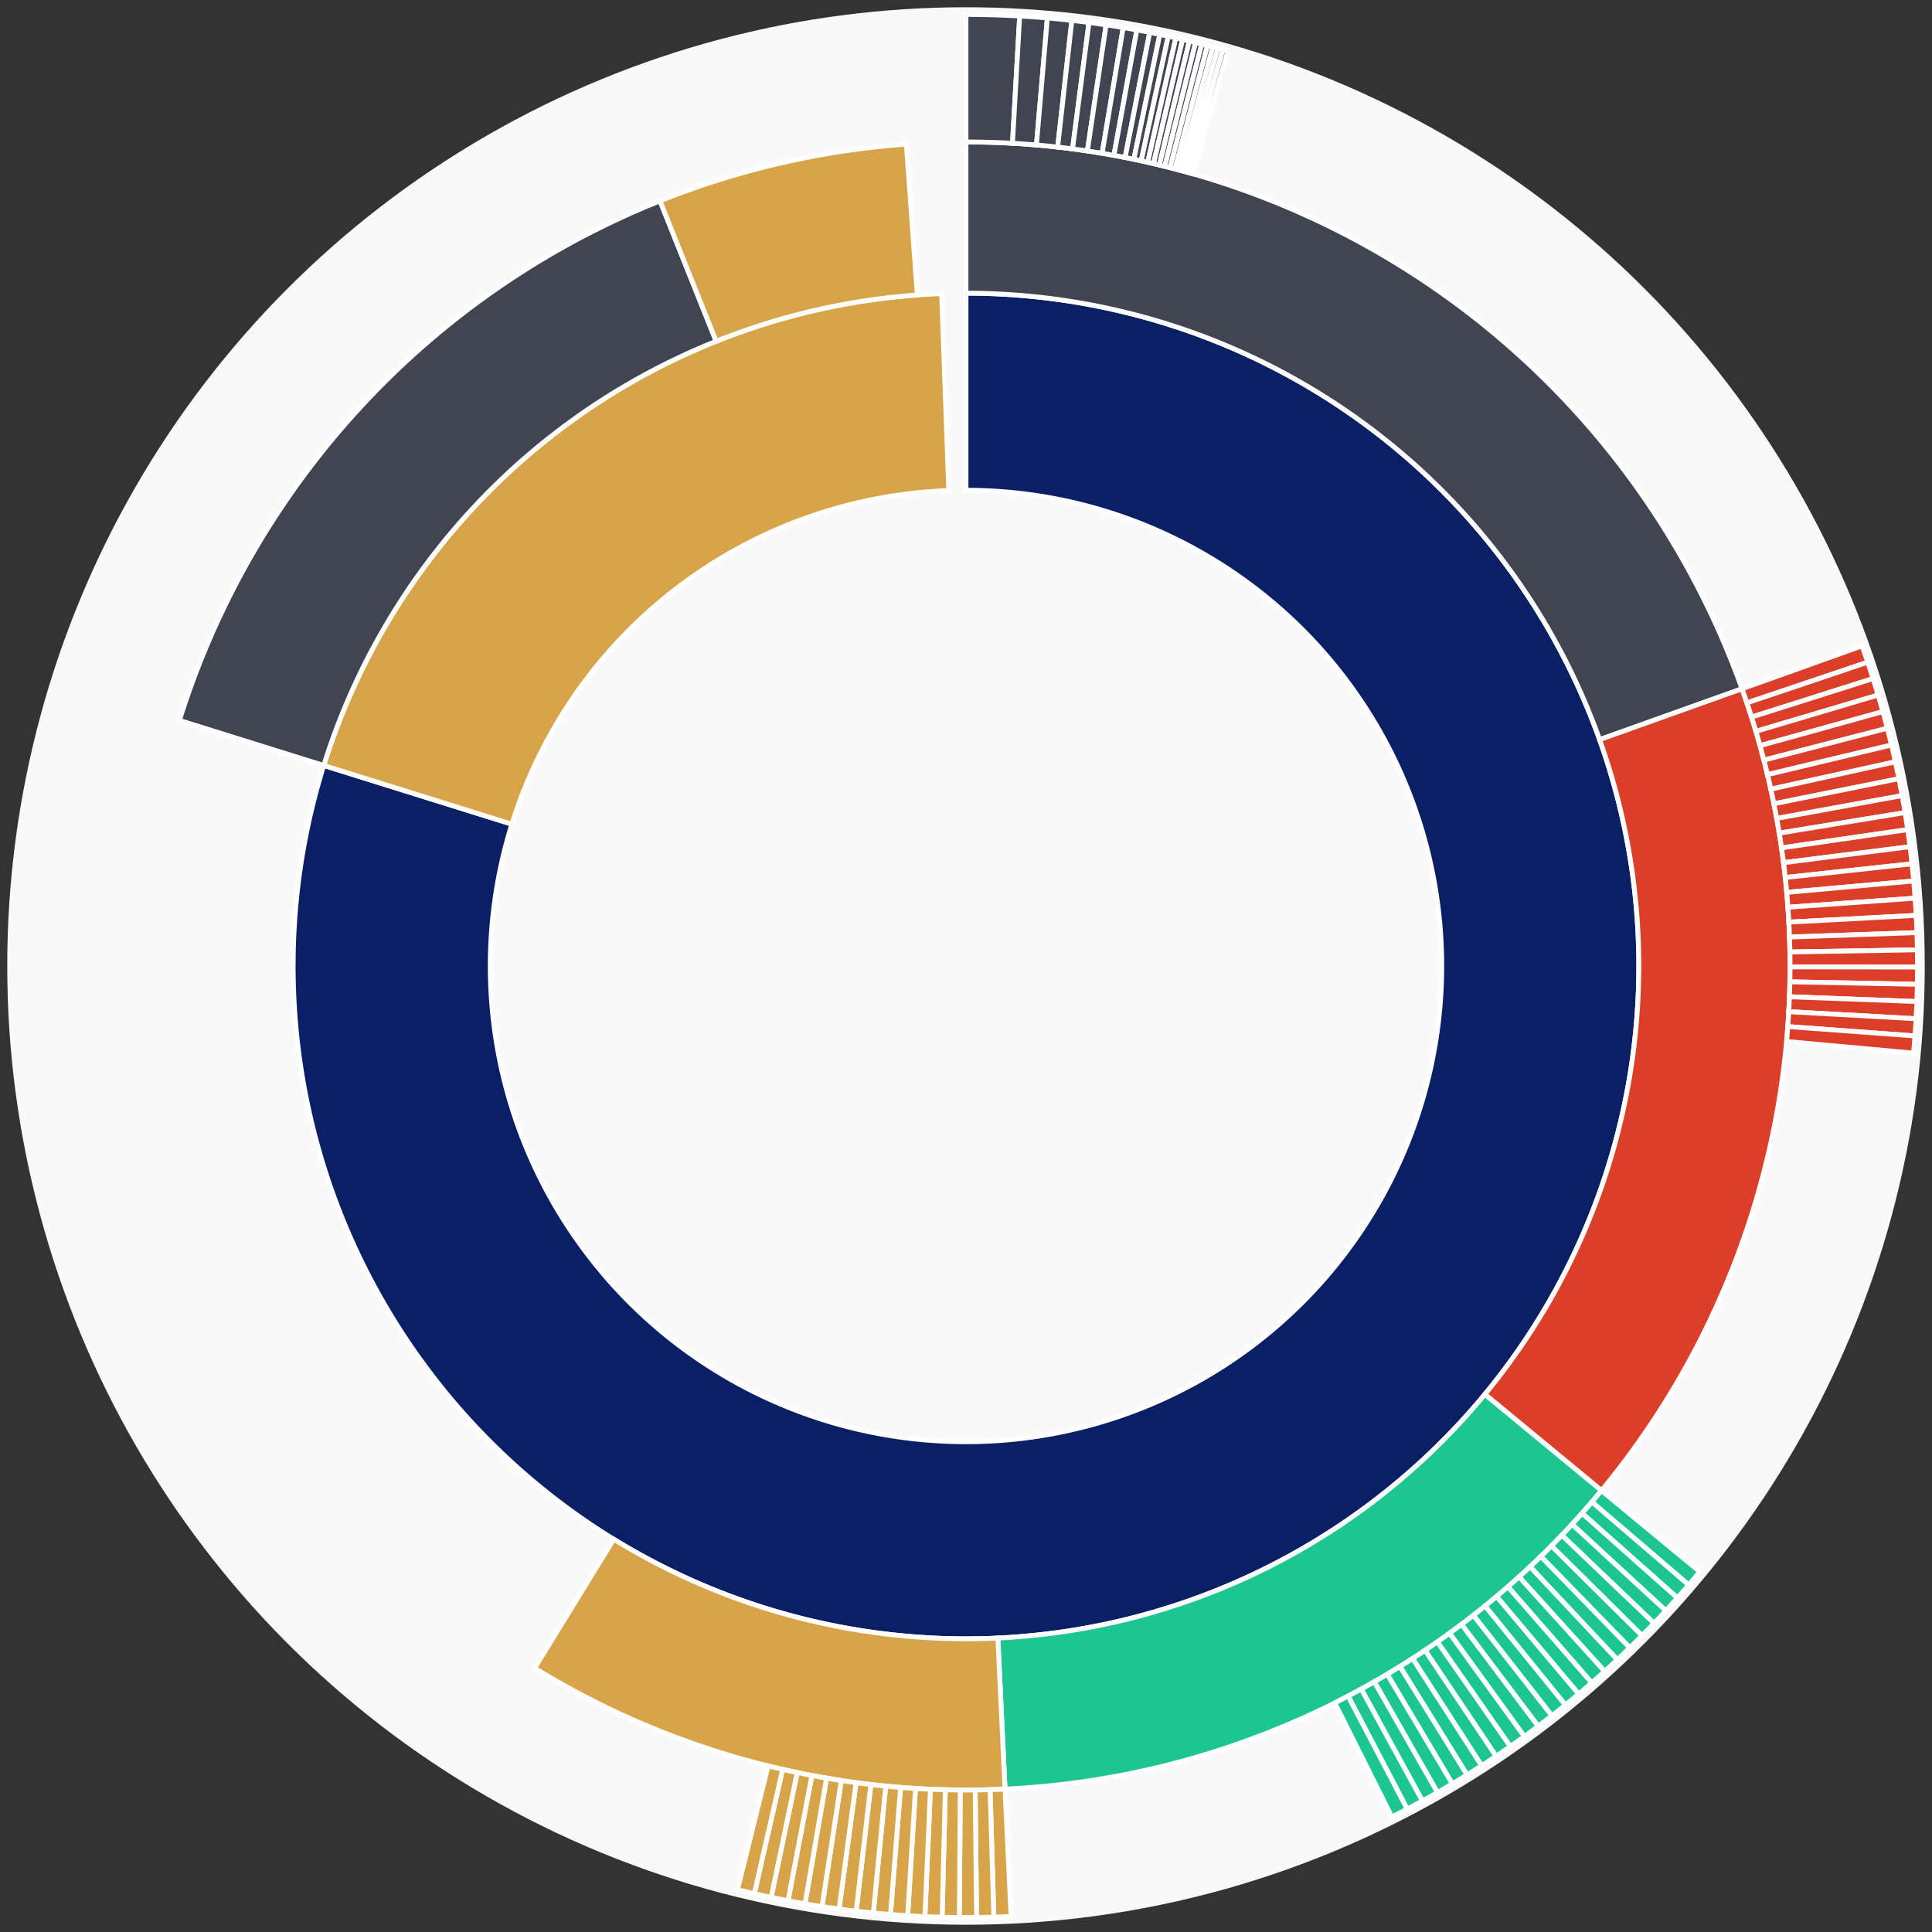 <svg xmlns="http://www.w3.org/2000/svg" width="400" height="400" id="block-7824868"><rect width="100%" height="100%" fill="#333333" stroke="none"/><g id="burst-container" transform="translate(200,200)"><circle r="197" style="fill: #f9f9f9; stroke: #f9f9f9; stroke-width: 3; opacity: 1;" id="circle-base"></circle><path display="none" d="M6.031385485800715e-15,-98.5A98.5,98.5,0,1,1,-6.031385485800715e-15,98.5A98.5,98.5,0,1,1,6.031385485800715e-15,-98.5Z" fill-rule="evenodd" id="p-type-root" style="stroke: #fff; opacity: 1;"></path><path d="M8.529667153919608e-15,-139.3A139.3,139.3,0,1,1,-132.968,-41.522L-94.022,-29.36A98.5,98.5,0,1,0,6.031385485800715e-15,-98.5Z" fill-rule="evenodd" style="fill: #0B1F65; stroke: #fff; opacity: 1;" id="p-type-data"></path><path d="M-132.968,-41.522A139.3,139.3,0,0,1,-5.046,-139.209L-3.568,-98.435A98.5,98.5,0,0,0,-94.022,-29.36Z" fill-rule="evenodd" style="fill: #D7A449; stroke: #fff; opacity: 1;" id="p-type-value"></path><path d="M1.0446666101440332e-14,-170.607A170.607,170.607,0,0,1,160.664,-57.393L131.181,-46.861A139.3,139.3,0,0,0,8.529667153919608e-15,-139.3Z" fill-rule="evenodd" style="fill: #414552; stroke: #fff; opacity: 1;" id="p-type-ether"></path><path d="M160.664,-57.393A170.607,170.607,0,0,1,131.57,108.609L107.427,88.679A139.3,139.3,0,0,0,131.181,-46.861Z" fill-rule="evenodd" style="fill: #DB3F29; stroke: #fff; opacity: 1;" id="p-type-functions"></path><path d="M131.57,108.609A170.607,170.607,0,0,1,8.079,170.416L6.596,139.144A139.3,139.3,0,0,0,107.427,88.679Z" fill-rule="evenodd" style="fill: #1DC690; stroke: #fff; opacity: 1;" id="p-type-logs"></path><path d="M8.079,170.416A170.607,170.607,0,0,1,-89.32,145.357L-72.929,118.684A139.3,139.3,0,0,0,6.596,139.144Z" fill-rule="evenodd" style="fill: #D7A449; stroke: #fff; opacity: 1;" id="p-type-tokenTransfers"></path><path d="M-162.852,-50.854A170.607,170.607,0,0,1,-63.351,-158.409L-51.726,-129.34A139.3,139.3,0,0,0,-132.968,-41.522Z" fill-rule="evenodd" style="fill: #414552; stroke: #fff; opacity: 1;" id="p-type-ether"></path><path d="M-63.351,-158.409A170.607,170.607,0,0,1,-12.352,-170.159L-10.085,-138.934A139.3,139.3,0,0,0,-51.726,-129.34Z" fill-rule="evenodd" style="fill: #D7A449; stroke: #fff; opacity: 1;" id="p-type-tokenTransfers"></path><path d="M1.206277097160143e-14,-197A197,197,0,0,1,11.113,-196.686L9.624,-170.335A170.607,170.607,0,0,0,1.0446666101440332e-14,-170.607Z" fill-rule="evenodd" style="fill: #414552; stroke: #fff; opacity: 1;" id="p-type-ether"></path><path d="M11.113,-196.686A197,197,0,0,1,16.843,-196.279L14.586,-169.982A170.607,170.607,0,0,0,9.624,-170.335Z" fill-rule="evenodd" style="fill: #414552; stroke: #fff; opacity: 1;" id="p-type-ether"></path><path d="M16.843,-196.279A197,197,0,0,1,21.914,-195.777L18.978,-169.548A170.607,170.607,0,0,0,14.586,-169.982Z" fill-rule="evenodd" style="fill: #414552; stroke: #fff; opacity: 1;" id="p-type-ether"></path><path d="M21.914,-195.777A197,197,0,0,1,25.469,-195.347L22.057,-169.175A170.607,170.607,0,0,0,18.978,-169.548Z" fill-rule="evenodd" style="fill: #414552; stroke: #fff; opacity: 1;" id="p-type-ether"></path><path d="M25.469,-195.347A197,197,0,0,1,29.014,-194.852L25.127,-168.747A170.607,170.607,0,0,0,22.057,-169.175Z" fill-rule="evenodd" style="fill: #414552; stroke: #fff; opacity: 1;" id="p-type-ether"></path><path d="M29.014,-194.852A197,197,0,0,1,32.546,-194.293L28.186,-168.263A170.607,170.607,0,0,0,25.127,-168.747Z" fill-rule="evenodd" style="fill: #414552; stroke: #fff; opacity: 1;" id="p-type-ether"></path><path d="M32.546,-194.293A197,197,0,0,1,35.365,-193.8L30.627,-167.835A170.607,170.607,0,0,0,28.186,-168.263Z" fill-rule="evenodd" style="fill: #414552; stroke: #fff; opacity: 1;" id="p-type-ether"></path><path d="M35.365,-193.8A197,197,0,0,1,38.039,-193.293L32.943,-167.396A170.607,170.607,0,0,0,30.627,-167.835Z" fill-rule="evenodd" style="fill: #414552; stroke: #fff; opacity: 1;" id="p-type-ether"></path><path d="M38.039,-193.293A197,197,0,0,1,40.129,-192.869L34.753,-167.03A170.607,170.607,0,0,0,32.943,-167.396Z" fill-rule="evenodd" style="fill: #414552; stroke: #fff; opacity: 1;" id="p-type-ether"></path><path d="M40.129,-192.869A197,197,0,0,1,41.88,-192.497L36.269,-166.707A170.607,170.607,0,0,0,34.753,-167.03Z" fill-rule="evenodd" style="fill: #414552; stroke: #fff; opacity: 1;" id="p-type-ether"></path><path d="M41.88,-192.497A197,197,0,0,1,43.447,-192.149L37.627,-166.406A170.607,170.607,0,0,0,36.269,-166.707Z" fill-rule="evenodd" style="fill: #414552; stroke: #fff; opacity: 1;" id="p-type-ether"></path><path d="M43.447,-192.149A197,197,0,0,1,44.845,-191.828L38.837,-166.128A170.607,170.607,0,0,0,37.627,-166.406Z" fill-rule="evenodd" style="fill: #414552; stroke: #fff; opacity: 1;" id="p-type-ether"></path><path d="M44.845,-191.828A197,197,0,0,1,46.238,-191.497L40.043,-165.841A170.607,170.607,0,0,0,38.837,-166.128Z" fill-rule="evenodd" style="fill: #414552; stroke: #fff; opacity: 1;" id="p-type-ether"></path><path d="M46.238,-191.497A197,197,0,0,1,47.533,-191.18L41.165,-165.566A170.607,170.607,0,0,0,40.043,-165.841Z" fill-rule="evenodd" style="fill: #414552; stroke: #fff; opacity: 1;" id="p-type-ether"></path><path d="M47.533,-191.18A197,197,0,0,1,48.8,-190.86L42.262,-165.29A170.607,170.607,0,0,0,41.165,-165.566Z" fill-rule="evenodd" style="fill: #414552; stroke: #fff; opacity: 1;" id="p-type-ether"></path><path d="M48.8,-190.86A197,197,0,0,1,49.997,-190.55L43.298,-165.021A170.607,170.607,0,0,0,42.262,-165.29Z" fill-rule="evenodd" style="fill: #414552; stroke: #fff; opacity: 1;" id="p-type-ether"></path><path d="M49.997,-190.55A197,197,0,0,1,51.092,-190.259L44.247,-164.769A170.607,170.607,0,0,0,43.298,-165.021Z" fill-rule="evenodd" style="fill: #414552; stroke: #fff; opacity: 1;" id="p-type-ether"></path><path d="M51.092,-190.259A197,197,0,0,1,52.127,-189.978L45.143,-164.526A170.607,170.607,0,0,0,44.247,-164.769Z" fill-rule="evenodd" style="fill: #414552; stroke: #fff; opacity: 1;" id="p-type-ether"></path><path d="M52.127,-189.978A197,197,0,0,1,53.159,-189.692L46.037,-164.278A170.607,170.607,0,0,0,45.143,-164.526Z" fill-rule="evenodd" style="fill: #414552; stroke: #fff; opacity: 1;" id="p-type-ether"></path><path d="M53.159,-189.692A197,197,0,0,1,54.19,-189.4L46.93,-164.026A170.607,170.607,0,0,0,46.037,-164.278Z" fill-rule="evenodd" style="fill: #414552; stroke: #fff; opacity: 1;" id="p-type-ether"></path><path d="M185.518,-66.271A197,197,0,0,1,186.689,-62.9L161.677,-54.473A170.607,170.607,0,0,0,160.664,-57.393Z" fill-rule="evenodd" style="fill: #DB3F29; stroke: #fff; opacity: 1;" id="p-type-functions"></path><path d="M186.689,-62.9A197,197,0,0,1,187.797,-59.508L162.637,-51.535A170.607,170.607,0,0,0,161.677,-54.473Z" fill-rule="evenodd" style="fill: #DB3F29; stroke: #fff; opacity: 1;" id="p-type-functions"></path><path d="M187.797,-59.508A197,197,0,0,1,188.844,-56.096L163.544,-48.581A170.607,170.607,0,0,0,162.637,-51.535Z" fill-rule="evenodd" style="fill: #DB3F29; stroke: #fff; opacity: 1;" id="p-type-functions"></path><path d="M188.844,-56.096A197,197,0,0,1,189.83,-52.666L164.397,-45.61A170.607,170.607,0,0,0,163.544,-48.581Z" fill-rule="evenodd" style="fill: #DB3F29; stroke: #fff; opacity: 1;" id="p-type-functions"></path><path d="M189.83,-52.666A197,197,0,0,1,190.753,-49.218L165.197,-42.624A170.607,170.607,0,0,0,164.397,-45.61Z" fill-rule="evenodd" style="fill: #DB3F29; stroke: #fff; opacity: 1;" id="p-type-functions"></path><path d="M190.753,-49.218A197,197,0,0,1,191.613,-45.755L165.942,-39.625A170.607,170.607,0,0,0,165.197,-42.624Z" fill-rule="evenodd" style="fill: #DB3F29; stroke: #fff; opacity: 1;" id="p-type-functions"></path><path d="M191.613,-45.755A197,197,0,0,1,192.41,-42.276L166.632,-36.612A170.607,170.607,0,0,0,165.942,-39.625Z" fill-rule="evenodd" style="fill: #DB3F29; stroke: #fff; opacity: 1;" id="p-type-functions"></path><path d="M192.41,-42.276A197,197,0,0,1,193.145,-38.784L167.268,-33.588A170.607,170.607,0,0,0,166.632,-36.612Z" fill-rule="evenodd" style="fill: #DB3F29; stroke: #fff; opacity: 1;" id="p-type-functions"></path><path d="M193.145,-38.784A197,197,0,0,1,193.815,-35.279L167.849,-30.552A170.607,170.607,0,0,0,167.268,-33.588Z" fill-rule="evenodd" style="fill: #DB3F29; stroke: #fff; opacity: 1;" id="p-type-functions"></path><path d="M193.815,-35.279A197,197,0,0,1,194.423,-31.762L168.375,-27.507A170.607,170.607,0,0,0,167.849,-30.552Z" fill-rule="evenodd" style="fill: #DB3F29; stroke: #fff; opacity: 1;" id="p-type-functions"></path><path d="M194.423,-31.762A197,197,0,0,1,194.966,-28.235L168.846,-24.452A170.607,170.607,0,0,0,168.375,-27.507Z" fill-rule="evenodd" style="fill: #DB3F29; stroke: #fff; opacity: 1;" id="p-type-functions"></path><path d="M194.966,-28.235A197,197,0,0,1,195.446,-24.698L169.261,-21.389A170.607,170.607,0,0,0,168.846,-24.452Z" fill-rule="evenodd" style="fill: #DB3F29; stroke: #fff; opacity: 1;" id="p-type-functions"></path><path d="M195.446,-24.698A197,197,0,0,1,195.861,-21.154L169.621,-18.32A170.607,170.607,0,0,0,169.261,-21.389Z" fill-rule="evenodd" style="fill: #DB3F29; stroke: #fff; opacity: 1;" id="p-type-functions"></path><path d="M195.861,-21.154A197,197,0,0,1,196.212,-17.602L169.925,-15.244A170.607,170.607,0,0,0,169.621,-18.32Z" fill-rule="evenodd" style="fill: #DB3F29; stroke: #fff; opacity: 1;" id="p-type-functions"></path><path d="M196.212,-17.602A197,197,0,0,1,196.499,-14.045L170.173,-12.163A170.607,170.607,0,0,0,169.925,-15.244Z" fill-rule="evenodd" style="fill: #DB3F29; stroke: #fff; opacity: 1;" id="p-type-functions"></path><path d="M196.499,-14.045A197,197,0,0,1,196.721,-10.483L170.365,-9.079A170.607,170.607,0,0,0,170.173,-12.163Z" fill-rule="evenodd" style="fill: #DB3F29; stroke: #fff; opacity: 1;" id="p-type-functions"></path><path d="M196.721,-10.483A197,197,0,0,1,196.879,-6.918L170.502,-5.991A170.607,170.607,0,0,0,170.365,-9.079Z" fill-rule="evenodd" style="fill: #DB3F29; stroke: #fff; opacity: 1;" id="p-type-functions"></path><path d="M196.879,-6.918A197,197,0,0,1,196.972,-3.35L170.582,-2.901A170.607,170.607,0,0,0,170.502,-5.991Z" fill-rule="evenodd" style="fill: #DB3F29; stroke: #fff; opacity: 1;" id="p-type-functions"></path><path d="M196.972,-3.35A197,197,0,0,1,197,0.219L170.607,0.189A170.607,170.607,0,0,0,170.582,-2.901Z" fill-rule="evenodd" style="fill: #DB3F29; stroke: #fff; opacity: 1;" id="p-type-functions"></path><path d="M197,0.219A197,197,0,0,1,196.964,3.787L170.575,3.28A170.607,170.607,0,0,0,170.607,0.189Z" fill-rule="evenodd" style="fill: #DB3F29; stroke: #fff; opacity: 1;" id="p-type-functions"></path><path d="M196.964,3.787A197,197,0,0,1,196.863,7.355L170.488,6.369A170.607,170.607,0,0,0,170.575,3.28Z" fill-rule="evenodd" style="fill: #DB3F29; stroke: #fff; opacity: 1;" id="p-type-functions"></path><path d="M196.863,7.355A197,197,0,0,1,196.697,10.92L170.345,9.457A170.607,170.607,0,0,0,170.488,6.369Z" fill-rule="evenodd" style="fill: #DB3F29; stroke: #fff; opacity: 1;" id="p-type-functions"></path><path d="M196.697,10.92A197,197,0,0,1,196.467,14.481L170.145,12.541A170.607,170.607,0,0,0,170.345,9.457Z" fill-rule="evenodd" style="fill: #DB3F29; stroke: #fff; opacity: 1;" id="p-type-functions"></path><path d="M196.467,14.481A197,197,0,0,1,196.172,18.038L169.89,15.621A170.607,170.607,0,0,0,170.145,12.541Z" fill-rule="evenodd" style="fill: #DB3F29; stroke: #fff; opacity: 1;" id="p-type-functions"></path><path d="M151.924,125.411A197,197,0,0,1,149.628,128.143L129.581,110.975A170.607,170.607,0,0,0,131.57,108.609Z" fill-rule="evenodd" style="fill: #1DC690; stroke: #fff; opacity: 1;" id="p-type-logs"></path><path d="M149.628,128.143A197,197,0,0,1,147.282,130.832L127.55,113.304A170.607,170.607,0,0,0,129.581,110.975Z" fill-rule="evenodd" style="fill: #1DC690; stroke: #fff; opacity: 1;" id="p-type-logs"></path><path d="M147.282,130.832A197,197,0,0,1,144.888,133.479L125.476,115.596A170.607,170.607,0,0,0,127.55,113.304Z" fill-rule="evenodd" style="fill: #1DC690; stroke: #fff; opacity: 1;" id="p-type-logs"></path><path d="M144.888,133.479A197,197,0,0,1,142.446,136.081L123.362,117.85A170.607,170.607,0,0,0,125.476,115.596Z" fill-rule="evenodd" style="fill: #1DC690; stroke: #fff; opacity: 1;" id="p-type-logs"></path><path d="M142.446,136.081A197,197,0,0,1,139.957,138.64L121.207,120.065A170.607,170.607,0,0,0,123.362,117.85Z" fill-rule="evenodd" style="fill: #1DC690; stroke: #fff; opacity: 1;" id="p-type-logs"></path><path d="M139.957,138.64A197,197,0,0,1,137.423,141.152L119.012,122.241A170.607,170.607,0,0,0,121.207,120.065Z" fill-rule="evenodd" style="fill: #1DC690; stroke: #fff; opacity: 1;" id="p-type-logs"></path><path d="M137.423,141.152A197,197,0,0,1,134.843,143.618L116.778,124.377A170.607,170.607,0,0,0,119.012,122.241Z" fill-rule="evenodd" style="fill: #1DC690; stroke: #fff; opacity: 1;" id="p-type-logs"></path><path d="M134.843,143.618A197,197,0,0,1,132.22,146.038L114.506,126.472A170.607,170.607,0,0,0,116.778,124.377Z" fill-rule="evenodd" style="fill: #1DC690; stroke: #fff; opacity: 1;" id="p-type-logs"></path><path d="M132.22,146.038A197,197,0,0,1,129.553,148.409L112.196,128.526A170.607,170.607,0,0,0,114.506,126.472Z" fill-rule="evenodd" style="fill: #1DC690; stroke: #fff; opacity: 1;" id="p-type-logs"></path><path d="M129.553,148.409A197,197,0,0,1,126.843,150.731L109.849,130.537A170.607,170.607,0,0,0,112.196,128.526Z" fill-rule="evenodd" style="fill: #1DC690; stroke: #fff; opacity: 1;" id="p-type-logs"></path><path d="M126.843,150.731A197,197,0,0,1,124.092,153.004L107.466,132.506A170.607,170.607,0,0,0,109.849,130.537Z" fill-rule="evenodd" style="fill: #1DC690; stroke: #fff; opacity: 1;" id="p-type-logs"></path><path d="M124.092,153.004A197,197,0,0,1,121.299,155.227L105.048,134.431A170.607,170.607,0,0,0,107.466,132.506Z" fill-rule="evenodd" style="fill: #1DC690; stroke: #fff; opacity: 1;" id="p-type-logs"></path><path d="M121.299,155.227A197,197,0,0,1,118.468,157.399L102.596,136.311A170.607,170.607,0,0,0,105.048,134.431Z" fill-rule="evenodd" style="fill: #1DC690; stroke: #fff; opacity: 1;" id="p-type-logs"></path><path d="M118.468,157.399A197,197,0,0,1,115.597,159.519L100.11,138.148A170.607,170.607,0,0,0,102.596,136.311Z" fill-rule="evenodd" style="fill: #1DC690; stroke: #fff; opacity: 1;" id="p-type-logs"></path><path d="M115.597,159.519A197,197,0,0,1,112.688,161.587L97.591,139.938A170.607,170.607,0,0,0,100.11,138.148Z" fill-rule="evenodd" style="fill: #1DC690; stroke: #fff; opacity: 1;" id="p-type-logs"></path><path d="M112.688,161.587A197,197,0,0,1,109.743,163.602L95.04,141.683A170.607,170.607,0,0,0,97.591,139.938Z" fill-rule="evenodd" style="fill: #1DC690; stroke: #fff; opacity: 1;" id="p-type-logs"></path><path d="M109.743,163.602A197,197,0,0,1,106.761,165.563L92.458,143.382A170.607,170.607,0,0,0,95.04,141.683Z" fill-rule="evenodd" style="fill: #1DC690; stroke: #fff; opacity: 1;" id="p-type-logs"></path><path d="M106.761,165.563A197,197,0,0,1,103.744,167.47L89.845,145.033A170.607,170.607,0,0,0,92.458,143.382Z" fill-rule="evenodd" style="fill: #1DC690; stroke: #fff; opacity: 1;" id="p-type-logs"></path><path d="M103.744,167.47A197,197,0,0,1,100.693,169.322L87.203,146.637A170.607,170.607,0,0,0,89.845,145.033Z" fill-rule="evenodd" style="fill: #1DC690; stroke: #fff; opacity: 1;" id="p-type-logs"></path><path d="M100.693,169.322A197,197,0,0,1,97.61,171.118L84.532,148.192A170.607,170.607,0,0,0,87.203,146.637Z" fill-rule="evenodd" style="fill: #1DC690; stroke: #fff; opacity: 1;" id="p-type-logs"></path><path d="M97.61,171.118A197,197,0,0,1,94.494,172.858L81.834,149.699A170.607,170.607,0,0,0,84.532,148.192Z" fill-rule="evenodd" style="fill: #1DC690; stroke: #fff; opacity: 1;" id="p-type-logs"></path><path d="M94.494,172.858A197,197,0,0,1,91.347,174.541L79.109,151.157A170.607,170.607,0,0,0,81.834,149.699Z" fill-rule="evenodd" style="fill: #1DC690; stroke: #fff; opacity: 1;" id="p-type-logs"></path><path d="M91.347,174.541A197,197,0,0,1,88.17,176.168L76.358,152.566A170.607,170.607,0,0,0,79.109,151.157Z" fill-rule="evenodd" style="fill: #1DC690; stroke: #fff; opacity: 1;" id="p-type-logs"></path><path d="M9.329,196.779A197,197,0,0,1,5.762,196.916L4.99,170.534A170.607,170.607,0,0,0,8.079,170.416Z" fill-rule="evenodd" style="fill: #D7A449; stroke: #fff; opacity: 1;" id="p-type-tokenTransfers"></path><path d="M5.762,196.916A197,197,0,0,1,2.194,196.988L1.9,170.596A170.607,170.607,0,0,0,4.99,170.534Z" fill-rule="evenodd" style="fill: #D7A449; stroke: #fff; opacity: 1;" id="p-type-tokenTransfers"></path><path d="M2.194,196.988A197,197,0,0,1,-1.374,196.995L-1.19,170.603A170.607,170.607,0,0,0,1.9,170.596Z" fill-rule="evenodd" style="fill: #D7A449; stroke: #fff; opacity: 1;" id="p-type-tokenTransfers"></path><path d="M-1.374,196.995A197,197,0,0,1,-4.943,196.938L-4.281,170.553A170.607,170.607,0,0,0,-1.19,170.603Z" fill-rule="evenodd" style="fill: #D7A449; stroke: #fff; opacity: 1;" id="p-type-tokenTransfers"></path><path d="M-4.943,196.938A197,197,0,0,1,-8.509,196.816L-7.369,170.448A170.607,170.607,0,0,0,-4.281,170.553Z" fill-rule="evenodd" style="fill: #D7A449; stroke: #fff; opacity: 1;" id="p-type-tokenTransfers"></path><path d="M-8.509,196.816A197,197,0,0,1,-12.073,196.63L-10.456,170.286A170.607,170.607,0,0,0,-7.369,170.448Z" fill-rule="evenodd" style="fill: #D7A449; stroke: #fff; opacity: 1;" id="p-type-tokenTransfers"></path><path d="M-12.073,196.63A197,197,0,0,1,-15.633,196.379L-13.539,170.069A170.607,170.607,0,0,0,-10.456,170.286Z" fill-rule="evenodd" style="fill: #D7A449; stroke: #fff; opacity: 1;" id="p-type-tokenTransfers"></path><path d="M-15.633,196.379A197,197,0,0,1,-19.188,196.063L-16.617,169.796A170.607,170.607,0,0,0,-13.539,170.069Z" fill-rule="evenodd" style="fill: #D7A449; stroke: #fff; opacity: 1;" id="p-type-tokenTransfers"></path><path d="M-19.188,196.063A197,197,0,0,1,-22.737,195.684L-19.691,169.467A170.607,170.607,0,0,0,-16.617,169.796Z" fill-rule="evenodd" style="fill: #D7A449; stroke: #fff; opacity: 1;" id="p-type-tokenTransfers"></path><path d="M-22.737,195.684A197,197,0,0,1,-26.278,195.24L-22.757,169.082A170.607,170.607,0,0,0,-19.691,169.467Z" fill-rule="evenodd" style="fill: #D7A449; stroke: #fff; opacity: 1;" id="p-type-tokenTransfers"></path><path d="M-26.278,195.24A197,197,0,0,1,-29.81,194.731L-25.816,168.642A170.607,170.607,0,0,0,-22.757,169.082Z" fill-rule="evenodd" style="fill: #D7A449; stroke: #fff; opacity: 1;" id="p-type-tokenTransfers"></path><path d="M-29.81,194.731A197,197,0,0,1,-33.333,194.16L-28.867,168.147A170.607,170.607,0,0,0,-25.816,168.642Z" fill-rule="evenodd" style="fill: #D7A449; stroke: #fff; opacity: 1;" id="p-type-tokenTransfers"></path><path d="M-33.333,194.16A197,197,0,0,1,-36.845,193.524L-31.908,167.597A170.607,170.607,0,0,0,-28.867,168.147Z" fill-rule="evenodd" style="fill: #D7A449; stroke: #fff; opacity: 1;" id="p-type-tokenTransfers"></path><path d="M-36.845,193.524A197,197,0,0,1,-40.344,192.825L-34.939,166.991A170.607,170.607,0,0,0,-31.908,167.597Z" fill-rule="evenodd" style="fill: #D7A449; stroke: #fff; opacity: 1;" id="p-type-tokenTransfers"></path><path d="M-40.344,192.825A197,197,0,0,1,-43.831,192.062L-37.959,166.331A170.607,170.607,0,0,0,-34.939,166.991Z" fill-rule="evenodd" style="fill: #D7A449; stroke: #fff; opacity: 1;" id="p-type-tokenTransfers"></path><path d="M-43.831,192.062A197,197,0,0,1,-47.303,191.237L-40.965,165.616A170.607,170.607,0,0,0,-37.959,166.331Z" fill-rule="evenodd" style="fill: #D7A449; stroke: #fff; opacity: 1;" id="p-type-tokenTransfers"></path></g></svg>
